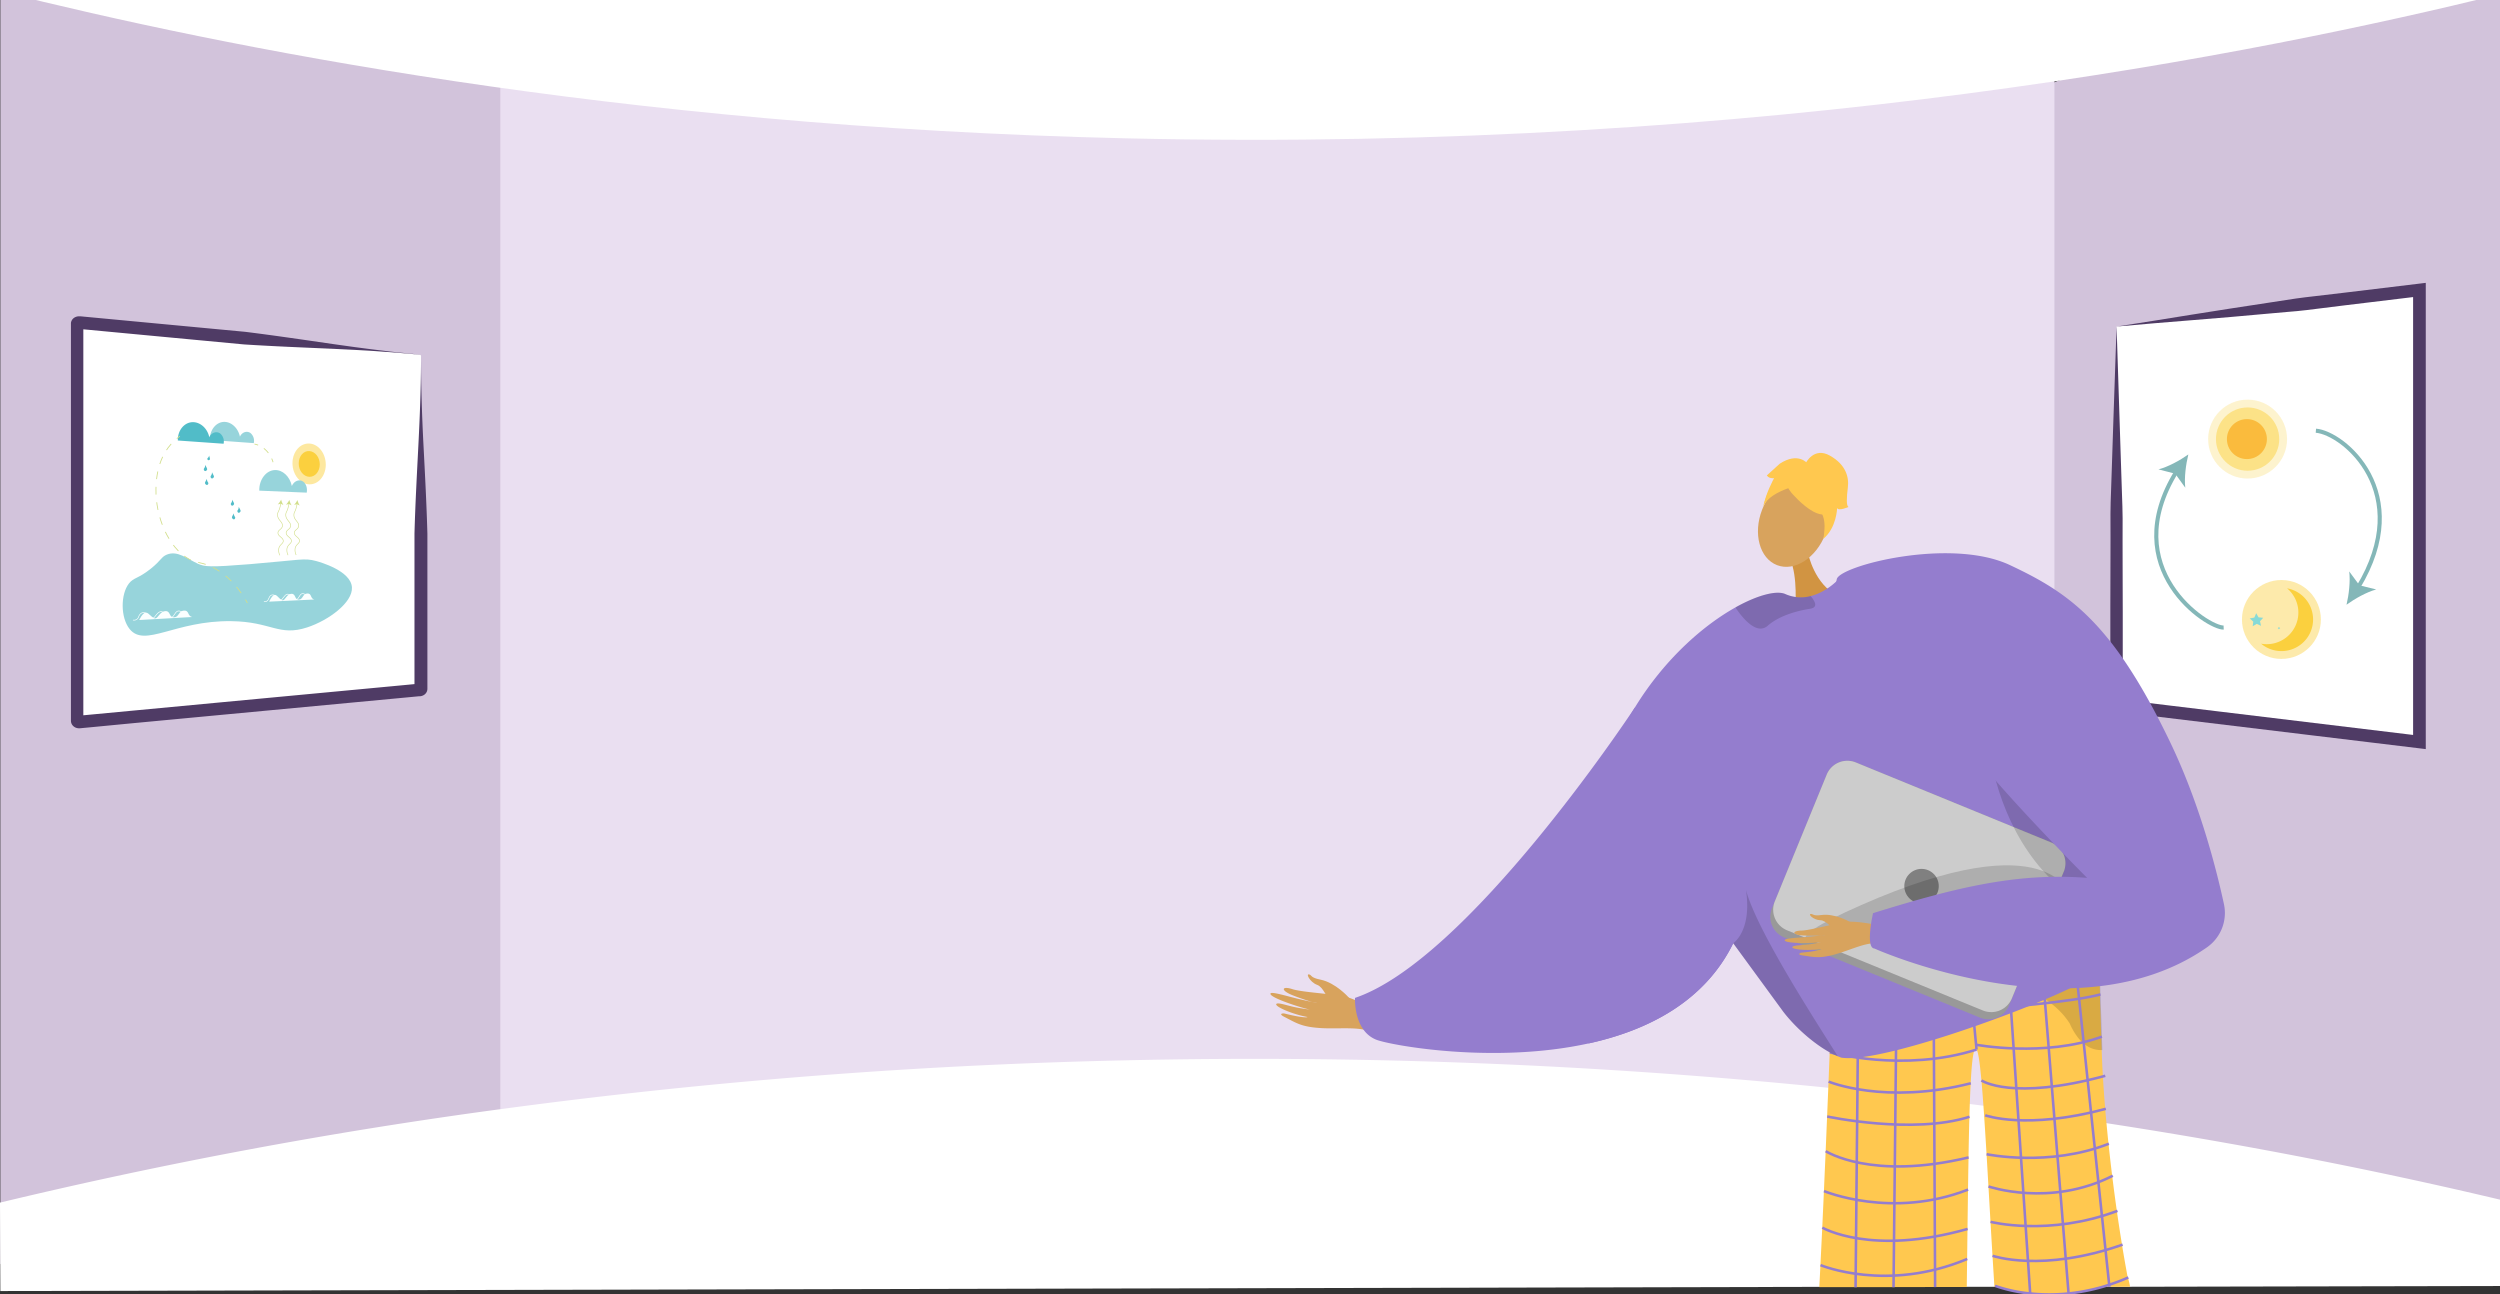 <svg id="Layer_1" data-name="Layer 1" xmlns="http://www.w3.org/2000/svg" xmlns:xlink="http://www.w3.org/1999/xlink" viewBox="0 0 1366 707.29"><rect x="0" y="0" width="1366" height="707.29" fill="#333333" stroke="none"/><defs><style>.cls-1,.cls-12,.cls-24,.cls-25,.cls-26,.cls-27,.cls-28,.cls-30{fill:none;}.cls-2{clip-path:url(#clip-path);}.cls-3{fill:#d2c3db;}.cls-4{fill:#eadff1;}.cls-5{fill:#fff;}.cls-6{fill:#4f3b65;}.cls-14,.cls-7{fill:#d8a35d;}.cls-7{fill-rule:evenodd;}.cls-8{fill:#947dce;}.cls-9{fill:#ffc84f;}.cls-10{opacity:0.3;}.cls-11{opacity:0.5;}.cls-12{stroke:#947dce;stroke-width:1.41px;}.cls-12,.cls-24,.cls-25,.cls-26,.cls-27,.cls-28,.cls-30{stroke-miterlimit:10;}.cls-13{fill:#d19442;}.cls-15{opacity:0.15;}.cls-16{fill:#999;}.cls-17{fill:#ccc;}.cls-18{fill:gray;}.cls-19{fill:#97d4db;}.cls-20{fill:#51bcc8;}.cls-21,.cls-22,.cls-33,.cls-34{fill:#fbd03e;}.cls-22{opacity:0.49;}.cls-23{fill:#fbffff;}.cls-24{stroke:#fbffff;stroke-width:0.36px;}.cls-25,.cls-26,.cls-27,.cls-28{stroke:#d1de89;}.cls-25,.cls-26,.cls-27{stroke-width:0.46px;}.cls-26{stroke-dasharray:4.23 4.23;}.cls-27{stroke-dasharray:3.54 3.54;}.cls-28{stroke-width:0.33px;}.cls-29{fill:#d1de89;}.cls-30{stroke:#84b7b8;stroke-width:2.25px;}.cls-31{fill:#84b7b8;}.cls-32{fill:#fb993e;}.cls-33{opacity:0.25;}.cls-34{opacity:0.43;}.cls-35{fill:#87dad7;}</style><clipPath id="clip-path"><rect class="cls-1" width="1366" height="707.29"/></clipPath></defs><title>ციკლი</title><g class="cls-2"><polygon class="cls-3" points="1366 -56.03 1366 702.43 1123.77 634.84 1090.78 628.58 1092.42 70.49 1122.54 44.93 1366 -56.03"/><polygon class="cls-3" points="316.3 59.9 300.25 616.27 0.2 690.67 0.2 -59.38 299.05 34.19 316.3 59.9"/><polygon class="cls-4" points="697.98 23.5 697.93 23.5 273.37 23.5 273.37 640.88 697.93 640.88 697.98 640.88 1122.54 640.88 1122.54 23.5 697.98 23.5"/><path class="cls-5" d="M0-4.79C121.66,25.59,335.7,69.1,615,75.58c353,8.2,622.42-47.1,751-78.7V-65.57H0Z"/><path class="cls-5" d="M1366,655.49v47.19l-202.11.41-11.32,0h-3.8l-18.8,0-20.92,0-17,0h-2.22l-15.09,0-17.36,0-22.72.05-20.74,0-19.75,0L.2,705.43,0,657.11l.2-.05a2722.78,2722.78,0,0,1,273.17-51q13.42-1.81,27.28-3.56A3058.54,3058.54,0,0,1,615,579.36a3116.44,3116.44,0,0,1,384,15q8,.81,15.87,1.66,10.51,1.11,20.82,2.29,10.66,1.22,21.09,2.48,9.89,1.19,19.54,2.43l7.41.95,7.08.93q5.88.78,11.68,1.58,10.07,1.37,19.86,2.78l.14,0,6.59.95q7,1,13.91,2.06l8.3,1.27C1242.5,627.78,1315.23,643.43,1366,655.49Z"/><polygon class="cls-5" points="1156.5 178.43 1156.5 385.43 1223.49 393.53 1244.5 396.06 1322 405.43 1322 158.43 1244.5 167.8 1223.49 170.33 1156.5 178.43"/><path class="cls-6" d="M1156.5,178.43l1.69,52.79.84,26.08.43,13c.15,4.32.32,8.64.34,12.9-.06,8.49,0,17,0,25.54l.07,25.56,0,51.15-3-3.41,165.5,20-3.85,3.41v-247l3.85,3.41-41.37,5c-6.9.82-13.79,1.66-20.68,2.57-3.45.43-6.91.73-10.37,1l-10.39.92L1219,173.19l-20.47,1.69C1184.74,176,1170.71,177.12,1156.5,178.43Zm0,0c13.37-2,26.92-4.26,40.77-6.46l20.9-3.3,20.73-3.17,10.3-1.58c3.43-.53,6.87-1.07,10.32-1.47,6.9-.76,13.8-1.59,20.69-2.43l41.38-5,3.85-.47V409.31l-3.85-.47-165.5-20-3-.36v-3.05l0-52.35.07-26.19c0-8.72.08-17.45,0-26.21,0-4.37.19-8.67.34-13l.43-12.89.84-25.67Z"/><path class="cls-7" d="M737,545.1s-7.18-8.2-15.56-9.84c-5-1-4.82-2.24-5.65-2.65-2.79-1.37-.26,4,3.94,5.54,3.42,1.24,5.11,7.23,7.14,8.57s8.16,3.9,9.74,3.15S737,545.1,737,545.1Z"/><path class="cls-7" d="M759.08,556.29c-1.53-.58-17.5-11-26.34-12.24s-22.09-2.1-26.62-3.59c-5.32-1.75-6.77.33-.66,3,4,1.71,12.14,4.43,14,4.58.88.07-4.86-.94-11.09-2.5-6.63-1.66-13.8-3.84-14.18-2.66-.74,2.28,18.29,8.26,21.67,8.76a84.68,84.68,0,0,1-8.89-1.45c-4-.88-8.57-2.5-9.51-1.7-1.49,1.26,8.54,5.68,16.91,7.19.14.28-2.6.6-12.43-1.87-1-.25-3.54.08-.34,1.72,6.74,3.46,9.38,5.44,19.31,6.16,9.69.7,20.48-.85,27.36,1.77Z"/><path class="cls-8" d="M752.07,568.13c7.77,3,64.15,13.38,115.91,2,32.66-7.17,63.47-23,79.06-54.76C987.31,433.28,893.2,386.7,893.2,386.7a2,2,0,0,0-.14.23c-4.08,6.16-91.81,137.78-152.68,158.32C740.38,545.25,739.41,563.17,752.07,568.13Z"/><path class="cls-9" d="M1163.89,703.09l-11.32,0h-3.8a107.13,107.13,0,0,1-18.51,3.61,101,101,0,0,1-21,0,83.06,83.06,0,0,1-17.28-3.53h-2.22c-.36-5.61-.72-11.33-1.06-17.07-.38-6.18-.74-12.4-1.1-18.56-.38-6.54-.75-13-1.11-19.33-.15-2.49-.3-5-.44-7.39q-.3-5.22-.6-10.22c-.58-9.67-1.15-18.65-1.71-26.5-.37-5.13-.73-9.78-1.1-13.82-.88-9.68-1.77-15.87-2.69-16.87-.35-.38-.67-.26-1,.3-1,1.81-1.64,8.29-2.17,18.12-.18,3.39-.34,7.18-.48,11.32q-.12,3.35-.22,7c-.19,6.76-.35,14.23-.49,22.23,0,2.76-.09,5.58-.13,8.46s-.09,6-.14,9.09c-.09,6.94-.18,14.15-.28,21.51-.06,5.39-.13,10.87-.2,16.39-.06,5.1-.13,10.24-.2,15.39l-17.36,0-22.72.05-20.74,0-19.75,0c.21-3.92.42-8,.62-12.16.33-6.59.66-13.46,1-20.48.3-6.56.61-13.25.91-20,.14-3.31.29-6.62.43-9.93q.27-5.94.52-11.86c.27-6.42.53-12.77.79-19,.23-5.38.44-10.63.65-15.71,0-1.13.09-2.26.13-3.37.23-5.58.44-10.93.64-16v0c.06-1.54.12-3.06.18-4.54.21-5.24.39-10.08.56-14.41.54-14,.86-22.73.86-22.73a11.41,11.41,0,0,0,6.71,2.43l7.37-.49,13.28-1h0l7.62-.57,1.78-.13h0c5.71-.44,11.87-.93,18.28-1.46l5.63-.47,1.63-.14h0c4-.34,8-.69,12.1-1.06,5.11-.47,10.22-1,15.23-1.45l6.18-.63c3.24-.34,6.42-.69,9.5-1h0c3.06-.35,6-.71,8.87-1.07,2.38-.3,4.68-.6,6.87-.91l.33,0,1.44-.21c5.12-.74,9.6-1.49,13.21-2.24,1-.22,2-.44,2.93-.66l.37-.1.59-.15c.58-.15,1.11-.3,1.6-.45s1.07-.34,1.52-.52l.38-.15a9.29,9.29,0,0,0,1.13-.54,2.8,2.8,0,0,0,.86-.69v.15c0,.2,0,.61,0,1.21,0,.15,0,.3,0,.46,0,.54,0,1.19.07,2,0,.61,0,1.28.07,2,0,.56,0,1.16.06,1.79,0,.34,0,.69,0,1,0,.09,0,.17,0,.26,0,.34,0,.69,0,1.05q.06,2,.15,4.26,0,.82.06,1.71c0,1.05.07,2.14.11,3.27,0,1.42.1,2.91.15,4.46v.1c0,.2,0,.41,0,.62l0,.84c0,.51,0,1,0,1.53l.06,1.73c0,.52,0,1,.05,1.59.12,3.44.24,7.09.36,10.92,0,.63,0,1.27.07,1.91.05,1.29.09,2.6.13,3.92.08,2.39.16,4.85.24,7.35.15,4.62.37,9.4.65,14.29.34,5.79.76,11.75,1.26,17.79q.33,3.93.7,7.9c.88,9.5,1.93,19.15,3.1,28.68,0,.33.08.66.13,1,.76,6.15,1.57,12.24,2.42,18.21.9,6.3,1.84,12.47,2.81,18.42,1,6.25,2.07,12.26,3.12,17.94C1163.24,699.73,1163.56,701.43,1163.89,703.09Z"/><g class="cls-10"><path d="M1062.2,531.66h0Z"/><path class="cls-11" d="M1062.2,531.66c19.66-.12,62.1-6.55,62.1-6.55,12.48-1.8,21.19-3.67,22.59-5.5v.15c.07,2,.88,24.49,1.83,54a14.15,14.15,0,0,1-2.07-.06c-4.46-.43-8.07-2.87-11-6.45a35.89,35.89,0,0,1-4.74-8C1114,532.78,1068.51,531.68,1062.2,531.66Z"/></g><polyline class="cls-12" points="1015.53 530.66 1015.49 535.24 1015.29 555.39 1015.08 577.88 1015.08 577.92 1014.91 595.1 1014.91 596.02 1014.75 612.7 1014.53 635.1 1014.48 640.89 1014.34 655.59 1014.14 676.51 1013.95 696 1013.88 703.39"/><polyline class="cls-12" points="1036.41 533.22 1036.4 533.72 1036.37 537.4 1036.19 554.33 1035.98 573.91 1035.92 579.53 1035.74 596.96 1035.73 598.31 1035.56 614.43 1035.32 637.34 1035.28 640.89 1035.1 657.45 1034.89 677.94 1034.69 696.99 1034.62 703.35"/><polyline class="cls-12" points="1056.47 531.5 1056.47 532.13 1056.52 541.09 1056.54 545.65 1056.58 553.14 1056.66 568.12 1056.71 578.47 1056.8 595.73 1056.82 600.79 1056.89 613.91 1057 635.96 1057.03 640.89 1057.1 655.33 1057.2 675.65 1057.3 693.74 1057.34 703.3"/><line class="cls-12" x1="1075.78" y1="529.83" x2="1079.98" y2="573.48"/><polyline class="cls-12" points="1109.29 706.76 1109.05 703.2 1108.09 688.95 1106.8 669.88 1105.58 651.76 1104.84 640.89 1104.28 632.58 1104.18 631.12 1102.9 612.1 1102.53 606.68 1101.72 594.63 1100.25 572.86 1098.94 553.5 1098.71 550.04 1098.54 547.51 1098.51 547.1 1097.91 538.17 1097.83 536.98 1097.27 528.74 1097.25 528.38 1097.22 527.99"/><polyline class="cls-12" points="1130.26 706.73 1129.97 703.16 1128.72 687.75 1127.2 668.95 1125.77 651.25 1124.46 635.03 1124.19 631.77 1122.54 611.3 1122.53 611.2 1122.39 609.46 1121.12 593.74 1119.4 572.45 1117.43 548.19 1117.27 546.17 1117.24 545.77 1116.76 539.83 1115.67 526.35 1115.66 526.27"/><polyline class="cls-12" points="1133.79 524.71 1135.18 537.92 1135.38 539.83 1136 545.74 1138.5 569.43 1138.58 570.24 1138.58 570.25 1140.69 590.23 1142.55 607.87 1143.03 612.49 1144.62 627.59 1144.62 627.6 1146.04 641.05 1146.56 645.96 1148.51 664.48 1150.46 683.06 1152.46 701.98 1152.57 703.11"/><path class="cls-12" d="M1000.55,556s116.88-4.52,147.16-12.66"/><path class="cls-12" d="M1080,573.48c-39.94,12.73-80.17,1.5-80.17,1.5"/><path class="cls-12" d="M1079.3,570.77s37.65,7.16,69.18-4.34"/><path class="cls-12" d="M999.17,591s30.67,12.85,77.68.91"/><path class="cls-12" d="M998.39,610.07s46.88,10,77.75.13"/><path class="cls-12" d="M997.59,629s24.83,16.23,78.06,3.41"/><path class="cls-12" d="M996.64,650.81s37.07,15.49,78.74-.83"/><path class="cls-12" d="M995.73,670.79s26.66,15.67,79.38.7"/><path class="cls-12" d="M994.75,691.27s36.23,15.14,80.15-3.39"/><path class="cls-12" d="M1082.67,590.35s16.45,11.36,67.65-2.53"/><path class="cls-12" d="M1084.71,609.4s22.42,8.19,65.92-3.54"/><path class="cls-12" d="M1085.48,630.67s34.14,7.16,66.79-5.74"/><path class="cls-12" d="M1086.52,648.28s33.58,11.59,67.91-5.85"/><path class="cls-12" d="M1087.63,667.61s31.72,8.15,69.35-6"/><path class="cls-12" d="M1088.73,686.17s27,9.41,71.06-6.11"/><path class="cls-12" d="M1162.91,698a109.7,109.7,0,0,1-10.45,4q-1.86.62-3.69,1.14a107.13,107.13,0,0,1-18.51,3.61,101,101,0,0,1-21,0,83.06,83.06,0,0,1-17.28-3.53c-1.22-.4-1.87-.67-1.87-.67"/><path class="cls-13" d="M988,302.58s3.43,16.89,16.3,23-23.39,7-23.39,7,1.53-17.63-2.79-27S988,302.58,988,302.58Z"/><ellipse class="cls-14" cx="980.06" cy="285.21" rx="25.27" ry="18.52" transform="translate(361.45 1097.11) rotate(-68.92)"/><path class="cls-8" d="M868,570.15c32.66-7.17,63.47-23,79.06-54.76.05.09.11.16.16.24s.34.44.51.69a1.11,1.11,0,0,1,.11.16l26.52,36.26c8,10.41,20.2,20.42,29.89,24.44.64.28,1.28.52,1.88.73,23.76,3.71,122.71-33.89,134.49-43.29,5.32-4.23,7.4-24.08,7.83-45.6.53-26.24-1.37-55-2.76-61.07-2.36-10.17-49.08-122.7-122.39-115.58a74.88,74.88,0,0,0-19.07,4.48s-.55.57-1.52,1.43a35.68,35.68,0,0,1-6.63,4.71,28,28,0,0,1-6.77,2.72,20.71,20.71,0,0,1-13.82-1.13c-4.59-2.05-14.77.35-27.14,7.26-17.18,9.58-38.6,27.86-55.13,54.86a2,2,0,0,0-.14.23,176.69,176.69,0,0,0-23.69,65A419.28,419.28,0,0,0,868,570.15Z"/><path class="cls-15" d="M947,515.39c.05.08.12.15.17.24a7.67,7.67,0,0,1,.5.69.61.61,0,0,1,.12.15c4.49,6.13,26.51,36.26,26.51,36.28,8,10.4,20.2,20.41,29.9,24.43-11-17.6-44.13-68.28-50.19-90.87C957.35,508.85,947,515.37,947,515.39Z"/><path class="cls-15" d="M991.66,329.33c.53,1.59,0,2.89-2.69,3.31-8.36,1.31-17.36,4.24-23.05,9.23a5.82,5.82,0,0,1-5.49,1.39c-4.95-1.21-9.76-7.79-11.78-10.74a2.47,2.47,0,0,1-.32-.68c12.37-6.91,22.55-9.31,27.14-7.25a20.66,20.66,0,0,0,13.83,1.11A11.49,11.49,0,0,1,991.66,329.33Z"/><path class="cls-9" d="M978.78,269.18s23.53,28.12,24.91-1.94C1004.65,246.45,963,249.44,978.78,269.18Z"/><path class="cls-9" d="M985.57,264.49S965,268,962.78,278.55c0,0,7.77-31.17,24.7-25.5s22.76,9.76,9.16,40.64C996.64,293.69,1001.45,266.81,985.57,264.49Z"/><path class="cls-9" d="M986.68,253s4.42-8.94,13.1-4.09,10.6,11.63,9.89,17.38-.92,10.2.39,10.71c0,0-5.45,2.42-6.26.6,0,0-.23,10.75-7.55,16.83,0,0,2.9-12.59-3.16-16.43S986.68,253,986.68,253Z"/><path class="cls-9" d="M987.56,253.21s-5-6.47-15.15.19l-7,6.36s.81,1.81,3.94,1.51c0,0-4.76,8.79-5.52,14.5l10-14.29Z"/><path class="cls-16" d="M974.83,512.21l107,43.81a12.2,12.2,0,0,0,15.91-6.66l29.89-73.06a4.14,4.14,0,0,0,.19-.53,12.16,12.16,0,0,0-6.86-15.36L1014,416.6a12.18,12.18,0,0,0-15.89,6.67l-28.52,69.66-1.39,3.39A12.18,12.18,0,0,0,974.83,512.21Z"/><path class="cls-17" d="M976.41,508.3l107,43.81a12.19,12.19,0,0,0,15.9-6.67l28.52-69.67a12.16,12.16,0,0,0-6.86-15.36L1014,416.6a12.18,12.18,0,0,0-15.89,6.67l-28.52,69.66A12.17,12.17,0,0,0,976.41,508.3Z"/><circle class="cls-18" cx="1049.93" cy="484.17" r="9.41"/><path class="cls-15" d="M1131.21,489.56s-10.26-40.77-114.08,4.9,88.53,1.47,88.53,1.47Z"/><path class="cls-15" d="M1085,386.7s-3.65,110.09,102.06,124.82l2.26.7-7.5-23.4s-62.09-48.07-62.73-49.6S1085,386.7,1085,386.7Z"/><path class="cls-7" d="M1031.68,506.54c-1.41-.05-17.31-4.1-24.82-2.59s-18.54,4.47-22.63,4.52c-4.82.07-5.42,2.17.28,2.59,3.71.28,11.11.21,12.63-.18.74-.19-4.21.6-9.71,1.07-5.85.5-12.28.73-12.26,1.79,0,2.06,17.17,1.6,20.05,1.07a71.14,71.14,0,0,1-7.63,1.31c-3.5.4-7.66.36-8.2,1.28-.86,1.43,8.53,2.22,15.75,1.11.19.19-1.94,1.21-10.62,2-.87.08-2.85,1.06.21,1.5,6.43.93,9.13,1.8,17.41-.39,8.07-2.14,16.4-6.42,22.72-6.21Z"/><path class="cls-7" d="M1010.6,503.62s-8.13-4.65-15.4-3.65c-4.32.6-4.54-.47-5.33-.57-2.65-.33.91,3.33,4.75,3.4,3.12.05,6.17,4.45,8.19,5s7.72.89,8.8-.17S1010.6,503.62,1010.6,503.62Z"/><path class="cls-8" d="M1098.22,308.76c32.18,15.14,56,31,87.73,97.13,16.07,33.55,25.14,69.2,29.23,88.2a22.9,22.9,0,0,1-9.38,23.59c-71.72,50-181.63.59-181.63.59-5.07-.34-.74-19.32-.74-19.32,43.84-13.59,77.94-22.3,117-19.28-.2,0-53.7-54.18-63.64-70.56-26-42.95-78.07-71.32-73.17-92.66C1005.31,309.07,1065.77,293.49,1098.22,308.76Z"/><path class="cls-5" d="M230.05,194.39v182c0,.31-.38.58-.9.63L154,384.09l-23.86,2.23-86.76,8.17c-.65.07-1.23-.23-1.23-.62v-217c0-.39.58-.69,1.23-.63l86.76,8.17L154,186.69l75.15,7.08C229.67,193.82,230.05,194.08,230.05,194.39Z"/><path class="cls-6" d="M230.05,194.39c0,16.2.49,32.4,1.33,48.6s1.7,32.4,2.15,48.6l0,48.6v36.07a4.33,4.33,0,0,1-.06.77,3.7,3.7,0,0,1-.62,1.53,4.15,4.15,0,0,1-1.55,1.36,4.89,4.89,0,0,1-1.26.44,4.56,4.56,0,0,1-.55.08l-.19,0-.37,0-1.52.14-3,.29-6.05.57-96.77,9.1-48.38,4.56L49,397.43l-3,.28-1.51.15-.81.07a5,5,0,0,1-2.32-.35,4.34,4.34,0,0,1-1.47-1,4,4,0,0,1-.8-1.16,4.17,4.17,0,0,1-.33-1.58V177.05c0-.23,0,.26,0-.57a3.88,3.88,0,0,1,.56-1.61,4.16,4.16,0,0,1,1.56-1.46,5,5,0,0,1,1.27-.47,5.06,5.06,0,0,1,1.14-.11l.48,0,.19,0,.76.07,1.51.15,3,.28,12.1,1.14,24.19,2.28,48.38,4.55c16.09,2,32.13,4.38,48.19,6.71l12,1.68c4,.51,8,1.07,12.06,1.54s8,1,12.07,1.38l6.05.62,3,.3,1.51.16a2.3,2.3,0,0,1,.74.13C229.8,194,230.05,194.13,230.05,194.39Zm0,0a.64.64,0,0,0-.48-.52,2.66,2.66,0,0,0-.74-.12l-1.52-.13-3-.27-6-.52c-4-.34-8.08-.6-12.12-.9s-8.09-.49-12.14-.74l-12.14-.6c-16.21-.71-32.42-1.36-48.59-2.39l-48.39-4.55-24.19-2.28-12.09-1.14-3-.28L44,179.8l-.76-.07-.19,0h.11a1.76,1.76,0,0,0,.38,0,2,2,0,0,0,.56-.21,2.68,2.68,0,0,0,1-1,2.93,2.93,0,0,0,.43-1.26c0-.71,0-.09,0-.2v216.8a3.07,3.07,0,0,0-.26-1.22,3,3,0,0,0-.57-.85,2.54,2.54,0,0,0-.84-.58,1.78,1.78,0,0,0-.83-.14l.7-.06,1.51-.15,3-.28,24.19-2.28,48.39-4.56,96.77-9.1,6-.57,3-.29,1.51-.14.38,0,.19,0-.17,0a2.22,2.22,0,0,0-.55.2,2.66,2.66,0,0,0-1,.88,2.94,2.94,0,0,0-.48,1.18,3.47,3.47,0,1,1,0,.4V340.19l0-48.6c.44-16.2,1.33-32.4,2.15-48.6S230.07,210.59,230.05,194.39Z"/><path class="cls-19" d="M114.67,240.37l24,1.75a5.64,5.64,0,0,0-1.75-5.47c-1.83-1.38-4.58-.69-5.82,1.93-1-4.72-4.69-8.1-8.6-8.06C118.15,230.56,114.52,234.88,114.67,240.37Z"/><path class="cls-20" d="M97.17,240.69l25,1.77a5.72,5.72,0,0,0-1.82-5.57c-1.9-1.4-4.76-.7-6,2-1-4.82-4.88-8.26-9-8.22C100.79,230.69,97,235.09,97.17,240.69Z"/><path class="cls-21" d="M163.22,253.24c0-3.91,2.6-7,5.79-6.78s5.71,3.42,5.71,7.28-2.55,6.9-5.71,6.79S163.22,257.16,163.22,253.24Z"/><path class="cls-22" d="M159.81,253.1c0-6.23,4.14-11,9.2-10.75s9,5.45,9,11.53-4,10.91-9,10.76S159.81,259.32,159.81,253.1Z"/><path class="cls-19" d="M141.67,268.09l25.93,1.09c.45-2.42-.35-4.88-1.88-6-2-1.47-4.93-.61-6.26,2.35-1.09-5.23-5.07-8.87-9.29-8.69C145.44,257,141.51,262,141.67,268.09Z"/><path class="cls-19" d="M82.43,310.71c5.7-4.58,5.66-6.41,8.72-7.67,5.82-2.4,11,2.23,17,5,3.63,1.63,6.36,2,28.26.23,27.88-2.3,29.72-3.51,36.29-1.73,2.16.58,19.08,5.34,19.6,14.41.48,8.25-12.69,18-24.47,21.87-15.55,5.06-19.43-3.14-41.51-3.42-30.78-.4-47.13,14.65-55.5,4.3-5-6.23-5-19-.33-24.94C73.06,315.51,75.51,316.26,82.43,310.71Z"/><path class="cls-23" d="M76.05,338.78s1.91-4.08,3.66-4.06,3.43,3.29,5.06,3.2,2.6-3.86,5.59-4,1.84,3.49,4.7,3.39,2.35-3.48,5.41-3.69,1.81,2.92,4.5,3.52Z"/><path class="cls-24" d="M72.67,338.8a2.64,2.64,0,0,0,3.13-1.94c.51-1.35,2-3.17,4.46-1.39,0,0,2.73,3.2,4,1.87s2.71-4.19,5-2.72,3.85,3.82,5.3,2.16,1.88-4.1,4.94-2.31"/><path class="cls-23" d="M147.07,328.74s1.62-3.74,3.11-3.7,2.91,3.06,4.3,3,2.22-3.53,4.76-3.59,1.57,3.24,4,3.18,2-3.19,4.62-3.35,1.54,2.71,3.84,3.29Z"/><path class="cls-24" d="M144.2,328.73s1.84.57,2.66-1.76c.43-1.24,1.65-2.9,3.78-1.24,0,0,2.33,3,3.42,1.77s2.31-3.84,4.22-2.46,3.28,3.56,4.51,2,1.6-3.77,4.22-2.09"/><path class="cls-25" d="M135.17,329.48c-.34-.61-.7-1.22-1.08-1.85"/><path class="cls-26" d="M131.8,324.08c-4-5.75-9.68-11.66-17.59-15-5.39-2.27-6.82-1.25-11-3.61-11.18-6.25-18.24-22.91-18-38.41.26-14.83,5.93-22.3,9.82-26"/><path class="cls-25" d="M96.61,239.67c.73-.6,1.3-1,1.66-1.35"/><path class="cls-25" d="M139.05,242.64a11.5,11.5,0,0,1,2,.59"/><path class="cls-27" d="M144.16,245a13.9,13.9,0,0,1,1.63,1.5,15.14,15.14,0,0,1,1.84,2.49"/><path class="cls-25" d="M148.45,250.55a15.82,15.82,0,0,1,.75,2"/><path class="cls-28" d="M152.92,303.42a6,6,0,0,1-.58-3.76c.5-2.17,2.41-2.54,2.44-4.07,0-1.89-2.92-2.52-2.9-4.44,0-1.64,2.2-1.88,2.43-3.76.29-2.26-2.69-3.25-2.66-6.15,0-1.4.7-1.61,1.39-4.31a18.87,18.87,0,0,0,.39-1.93"/><path class="cls-29" d="M153.62,273a9.9,9.9,0,0,0,1.23,2.95l-1.48-.73-1.61.38A10,10,0,0,0,153.62,273Z"/><path class="cls-28" d="M157.41,303.34a6,6,0,0,1-.58-3.74c.49-2.16,2.39-2.53,2.41-4,0-1.89-2.89-2.52-2.87-4.42,0-1.64,2.18-1.88,2.41-3.75.29-2.24-2.66-3.22-2.64-6.11,0-1.39.7-1.6,1.38-4.29a18.21,18.21,0,0,0,.38-1.9"/><path class="cls-29" d="M158.1,273.12a9.7,9.7,0,0,0,1.23,3l-1.48-.74-1.61.39A9.88,9.88,0,0,0,158.1,273.12Z"/><path class="cls-28" d="M161.84,303.26a5.92,5.92,0,0,1-.56-3.72c.48-2.15,2.35-2.51,2.38-4,0-1.88-2.86-2.5-2.84-4.4,0-1.62,2.15-1.86,2.38-3.72.28-2.23-2.64-3.21-2.61-6.08,0-1.38.69-1.59,1.37-4.26a17.87,17.87,0,0,0,.37-1.89"/><path class="cls-29" d="M162.52,273.21a9.92,9.92,0,0,0,1.24,3l-1.49-.73-1.6.38A10,10,0,0,0,162.52,273.21Z"/><path class="cls-20" d="M114.25,248.91a2.06,2.06,0,0,1-.58,1.19c-.14.13-.28.21-.34.41a.87.87,0,0,0,.26.84.8.8,0,0,0,1.14-.45c0-.13,0-.25-.2-1.06C114.42,249.46,114.32,249.14,114.25,248.91Z"/><path class="cls-20" d="M112.12,254a2.86,2.86,0,0,1-.43,1.69,1.24,1.24,0,0,0-.33.64,1.06,1.06,0,0,0,.52,1c.54.26,1.25-.35,1.32-.93,0-.18,0-.34-.5-1.28C112.47,254.61,112.27,254.24,112.12,254Z"/><path class="cls-20" d="M115.82,258.05a2.86,2.86,0,0,1-.42,1.68,1.24,1.24,0,0,0-.33.64,1.05,1.05,0,0,0,.51,1c.54.26,1.25-.35,1.32-.93,0-.18,0-.34-.5-1.27C116.17,258.68,116,258.31,115.82,258.05Z"/><path class="cls-20" d="M113.08,261.63a3.07,3.07,0,0,0,.43,1.72,1.26,1.26,0,0,1,.33.65,1,1,0,0,1-.52.93c-.54.23-1.25-.43-1.32-1,0-.18,0-.34.5-1.25C112.73,262.24,112.93,261.88,113.08,261.63Z"/><path class="cls-20" d="M126.86,273a2.9,2.9,0,0,1-.42,1.68,1.23,1.23,0,0,0-.32.63,1,1,0,0,0,.51.94c.52.24,1.21-.37,1.27-.94,0-.18,0-.34-.48-1.25Z"/><path class="cls-20" d="M130.43,276.9a2.88,2.88,0,0,1-.41,1.67,1.31,1.31,0,0,0-.32.63,1,1,0,0,0,.5.93c.52.25,1.2-.37,1.27-.94,0-.18,0-.33-.48-1.24C130.77,277.52,130.57,277.16,130.43,276.9Z"/><path class="cls-20" d="M127.78,280.48a2.9,2.9,0,0,0,.42,1.68,1.35,1.35,0,0,1,.32.63,1,1,0,0,1-.5.93c-.53.24-1.21-.39-1.28-1,0-.17,0-.33.48-1.23Z"/><path class="cls-30" d="M1215,342.9c-8.57.35-58.67-32-25.71-85.33"/><path class="cls-31" d="M1195.71,248.31c-1.36,5.49-2.31,12.81-1.67,18.18l-5.52-7.66-9.13-2.36C1184.62,255.11,1191.1,251.58,1195.71,248.31Z"/><path class="cls-30" d="M1265.4,235.34c15,1.17,54.57,33.78,23,85.74"/><path class="cls-31" d="M1282.14,330.42c1.3-5.5,2.16-12.83,1.47-18.2l5.6,7.6,9.16,2.26C1293.15,323.49,1286.71,327.1,1282.14,330.42Z"/><circle class="cls-32" cx="1227.71" cy="239.92" r="10.92"/><circle class="cls-22" cx="1228.09" cy="239.92" r="17.29"/><circle class="cls-33" cx="1228.09" cy="239.92" r="21.56"/><circle class="cls-34" cx="1246.57" cy="338.48" r="21.56"/><path class="cls-21" d="M1249.65,321.46a17.28,17.28,0,0,1-14.21,30.24,17.29,17.29,0,1,0,14.21-30.24Z"/><polygon class="cls-35" points="1232.8 335.06 1234.05 337.31 1236.62 337.56 1234.87 339.45 1235.43 341.96 1233.09 340.88 1230.87 342.19 1231.18 339.63 1229.24 337.92 1231.77 337.43 1232.8 335.06"/><polygon class="cls-35" points="1245.6 342.63 1245.54 343.09 1245.89 343.4 1245.43 343.48 1245.24 343.91 1245.02 343.5 1244.56 343.45 1244.88 343.11 1244.78 342.66 1245.2 342.86 1245.6 342.63"/></g></svg>
